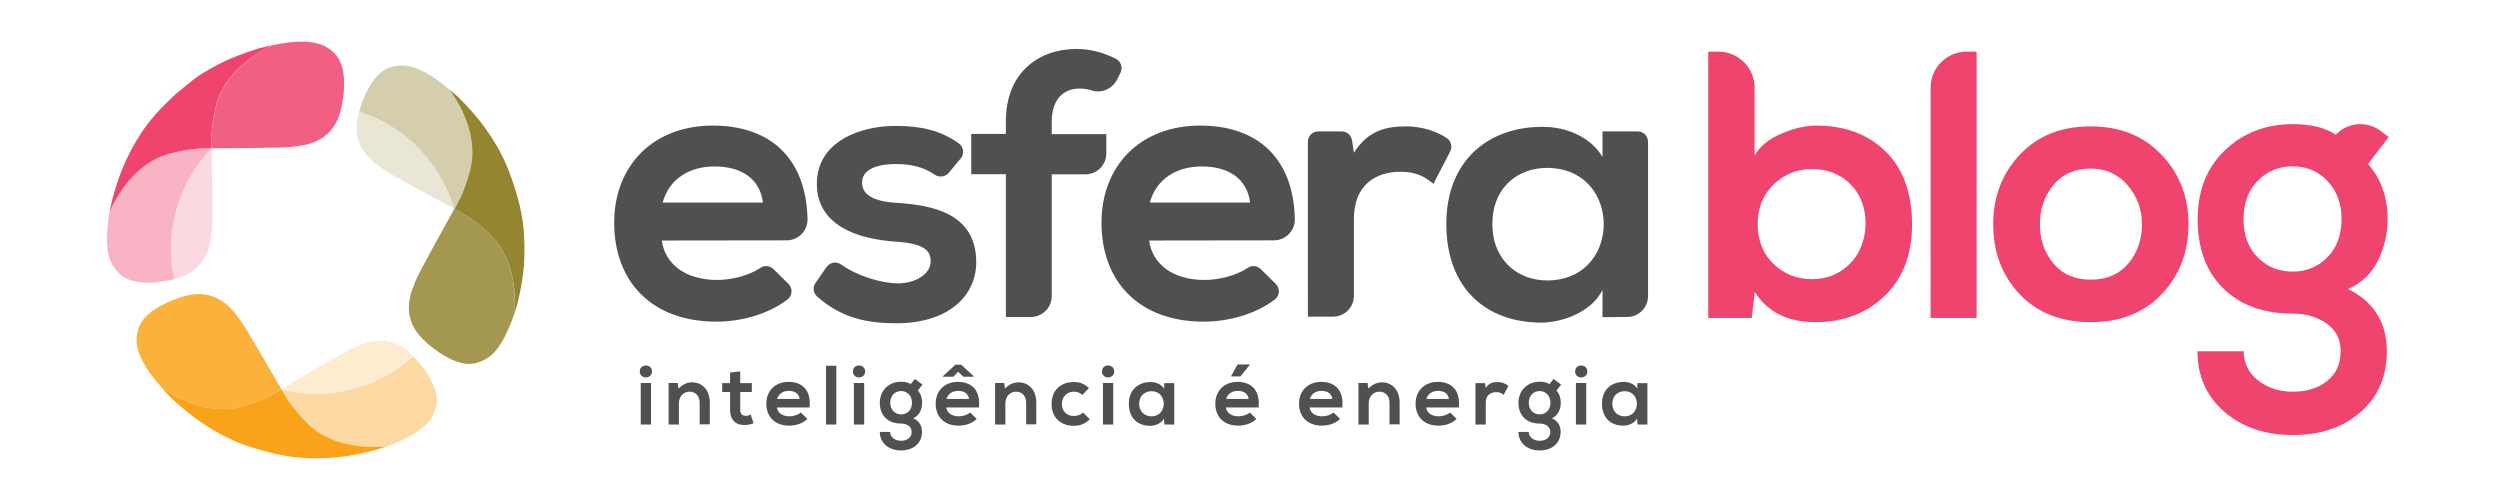 <svg xmlns="http://www.w3.org/2000/svg" xmlns:xlink="http://www.w3.org/1999/xlink" version="1.1" x="0px" y="0px" viewBox="0 0 1552.9 311.8" style="enable-background:new 0 0 1552.9 311.8;" xml:space="preserve">
<style type="text/css">
	.st0{fill:#FFFFFF;}
	.st1{fill:#434343;}
	.st2{opacity:0.2;fill:#EF446D;}
	.st3{fill:#FAA31A;}
	.st4{opacity:0.4;fill:#948531;}
	.st5{opacity:0.85;fill:#948531;}
	.st6{opacity:0.2;fill:#948531;}
	.st7{fill:#948531;}
	.st8{opacity:0.4;fill:#FAA31A;}
	.st9{opacity:0.2;fill:#FAA31A;}
	.st10{opacity:0.85;fill:#FAA31A;}
	.st11{fill:none;}
	.st12{opacity:0.4;fill:#EF446D;}
	.st13{fill:#EF446D;}
	.st14{opacity:0.85;fill:#EF446D;}
	.st15{fill:#4F5151;}
</style>
<g id="Layer_2">
</g>
<g id="Layer_1">
	<g>
		<g>
			<path class="st2" d="M131.4,92.1L131.4,92.1C131.4,92.1,131.4,92.1,131.4,92.1c-10.6,11-18.6,25.1-22.6,41     c-3.4,13.7-3.5,27.4-0.8,40.3c0.1,0,0.2,0,0.2-0.1c24-5.7,22.5-27.2,23.4-30.4C132.4,139.9,131.4,92.4,131.4,92.1z"/>
			<path class="st3" d="M191.1,263.2c-11.2-11.2-15.2-19.7-16.2-21.4c-2,1.2-9.6,6.5-24.4,10.7c-12.8,3.7-30.4,1.5-49.7-11.4l1.7,2     l3.1,3.3c2.7,2.9,10.5,9.3,10.5,9.3c12.2,10.1,25.1,16.1,25.1,16.1c0.9,0.5,1.9,0.9,2.8,1.4c5.3,2.4,10.9,4.3,16.4,5.9     c8.7,2.6,19.2,5,29.3,5.4c0,0,1.7,0.1,4.7,0.2c3.9,0,9.8-0.1,16.5-0.8c12.7-1.5,23.3-4.6,27.5-6l1.7-0.6     C217,279.2,200.6,272.6,191.1,263.2z"/>
			<path class="st4" d="M282.2,129.7c1.2-2.1,6.3-10,10-24.7c3.2-12.9,0.5-30.4-13-49.3c0,0-7.6-6.6-13.3-9.7     c-8.4-4.8-15.2-7-24.2-3.9c-11.8,4-17.7,23.8-18.6,27.2C252.4,78.5,273.9,101.8,282.2,129.7z"/>
			<path class="st5" d="M282.2,129.7C282.1,129.7,282.2,129.7,282.2,129.7c-0.1,0.2-0.1,0.3-0.2,0.4c0,0-23.1,41.3-23.9,44.5     c-0.7,3.2-12.2,21.4,6.4,37.8c0,0,0.2,0.2,0.4,0.4c2.6,2.4,18.2,15.8,30.3,12.8c9.2-2.3,13.7-7.8,18.3-16.3     c2.4-5.2,3.8-7.9,6.2-15.2c0,0,0.2-0.7,0.6-2l-0.6,1.7c1.2-23.1-5.9-39.4-15.6-48.5C292.7,134.6,284,130.8,282.2,129.7"/>
			<path class="st6" d="M222.9,69.8c-6.8,23.8,12.7,33,15,35.2c2.3,2.3,44.1,24.6,44.1,24.6c0.1,0,0.1,0.1,0.2,0.1c0,0,0,0,0,0     c-8.2-27.9-29.8-51.2-59.2-60.4C222.9,69.6,222.9,69.7,222.9,69.8z"/>
			<path class="st7" d="M325.6,148c-0.1-2.9-0.3-4.7-0.3-4.7c-0.7-10.1-3.5-20.6-6.4-29.1c-1.7-5.4-3.8-10.9-6.4-16.2     c-0.5-0.9-0.9-1.9-1.4-2.8c0,0-6.4-12.7-16.8-24.6c0,0-6.7-7.5-9.6-10.2l-3.4-3l-2.1-1.7c13.5,18.8,16.2,36.3,13,49.3     c-3.7,14.8-8.7,22.5-9.9,24.7c0,0,0,0.1,0,0.1c0,0,0.1,0,0.1,0.1c1.9,1,10.4,4.8,21.8,15.5c9.7,9.2,16.8,25.4,15.6,48.5l0.6-1.7     c1.2-4.2,4-14.9,5.1-27.6C325.9,157.7,325.8,151.8,325.6,148z"/>
			<path class="st8" d="M256.9,221.5c0,0-0.1-0.1-0.1-0.1c-4.7,4.2-9.8,7.9-15.3,11.1c-19.5,11.2-43.2,15.2-66.6,9.4     c1,1.7,5,10.2,16.2,21.4c9.5,9.4,25.9,16,49,14.1l-1.7,0.6c1.3-0.4,1.9-0.7,1.9-0.7c7.1-2.6,9.9-4.1,14.9-6.7     c8.4-4.8,13.8-9.5,15.8-18.8C273.9,238.5,257.1,221.6,256.9,221.5z"/>
			<path class="st9" d="M218.9,216.3c-3.1,0.8-44,25.4-44.1,25.5c0,0,0,0,0,0c23.5,5.8,47.2,1.8,66.6-9.4     c5.4-3.1,10.6-6.8,15.3-11.1C239.9,203.5,222.1,215.5,218.9,216.3z"/>
			<path class="st10" d="M174.8,241.7C174.8,241.7,174.8,241.6,174.8,241.7c-0.1-0.1-23.7-41.1-26-43.4     c-2.3-2.3-12.2-21.4-35.7-13.9c0,0-0.4,0.1-1,0.3c-4.5,1.4-22.6,7.9-26.1,19.3c-2.8,9.1-0.3,15.8,4.7,24.1     c3.3,5.6,10.1,13,10.1,13c19.3,12.9,36.8,15.1,49.7,11.4c14.9-4.2,22.5-9.6,24.4-10.7C174.8,241.8,174.8,241.7,174.8,241.7z"/>
			<path class="st11" d="M131.7,92.1C131.7,92.1,131.7,92.1,131.7,92.1c-0.1,0-0.2,0-0.3,0c0,0.1,0-0.1,0,0"/>
			<polygon class="st2" points="131.4,92.1 131.4,92.1 131.4,92.1    "/>
			<polygon class="st12" points="131.4,92.1 131.4,92.1 131.4,92.1    "/>
			<path class="st12" d="M108.8,133.1c4-15.9,11.9-30.1,22.6-41c-2,0.1-11.3-0.7-26.6,3.5c-12.9,3.5-26.8,14.5-36.6,35.5l0.3-1.8     c-0.3,1.3-0.4,2-0.4,2c-1.3,7.5-1.4,10.6-1.7,16.3c0,9.7,1.4,16.7,8.5,23c9.7,8.7,31.1,3.4,33.2,2.8     C105.3,160.5,105.4,146.8,108.8,133.1z"/>
			<path class="st13" d="M104.8,95.6c15.3-4.2,24.7-3.4,26.6-3.5c0-2.3-0.9-11.5,2.8-26.5c3.2-13,13.9-27.1,34.6-37.4l-2.6,0.5     l-4.5,1.1c-3.8,1-13.3,4.5-13.3,4.5C133.7,39.8,122.1,48,122.1,48c-0.9,0.6-11.8,9.1-15.8,13.1C99.7,67.3,92.3,75.2,87,83.8     c0,0-1,1.5-2.5,4c-2,3.3-4.8,8.5-7.5,14.7c-5,11.8-7.6,22.5-8.5,26.8l-0.3,1.8C78,110.1,91.9,99.1,104.8,95.6z"/>
			<path class="st14" d="M208.4,33.8c-6.5-6.9-13.5-8.1-23.2-7.9c-6.5,0.1-16.3,2.3-16.3,2.3c-20.8,10.3-31.4,24.5-34.6,37.4     c-3.7,15-2.9,24.3-2.8,26.5c0.1,0,47.7-0.1,50.7-1c3.1-0.9,24.6,0.1,29.8-24.1c0,0,0.1-0.2,0.1-0.5     C212.9,63,216.9,42.9,208.4,33.8z"/>
		</g>
		<g>
			<g>
				<path class="st15" d="M713.8,149.4c1.9,14.3,14.3,24.5,34.4,24.5c8.8,0,19.8-2.7,27-7.6c2.5-1.7,5.9-1.2,8,0.9l9.2,9.1      c2.8,2.7,2.6,7.4-0.5,9.7c-12.2,9.3-29,13.8-44.2,13.8c-39.8,0-63.5-24.5-63.5-61.5c0-35.1,23.9-60.3,61.3-60.3      c34.8,0,57.9,19.4,58.8,58c0.2,7.3-5.7,13.3-13,13.3L713.8,149.4z M776.5,125.8c-1.9-15-13.6-22.4-30-22.4      c-15.5,0-28.1,7.5-32.3,22.4H776.5z"/>
				<path class="st15" d="M411.1,149.4c1.9,14.3,14.3,24.5,34.4,24.5c8.8,0,19.8-2.7,27-7.6c2.5-1.7,5.9-1.2,8,0.9l9.2,9.1      c2.8,2.7,2.6,7.4-0.5,9.7c-12.2,9.3-29,13.8-44.2,13.8c-39.8,0-63.5-24.5-63.5-61.5c0-35.1,23.9-60.3,61.3-60.3      c34.8,0,57.9,19.4,58.8,58c0.2,7.3-5.7,13.3-13,13.3L411.1,149.4z M473.9,125.8c-1.9-15-13.6-22.4-30-22.4      c-15.5,0-28.1,7.5-32.3,22.4H473.9z"/>
				<path class="st15" d="M589.3,107.4c-2.2,2.5-5.9,3-8.7,1.1c-7.1-4.9-15-6.6-24-6.6c-13.6,0-21.1,4.2-21.1,11.5      c0,7.5,6.8,11.7,21.5,12.6c21.8,1.4,49.4,6.3,49.4,36.9c0,20.3-16.6,37.9-49.6,37.9c-16.8,0-33.6-2.6-49.3-16.7      c-2.4-2.2-2.8-5.8-0.9-8.4c2-2.9,4.6-6.7,6.8-9.8c2.1-3,6.2-3.7,9.1-1.6c9.4,6.8,24.1,11.5,34.8,11.7      c10.8,0.2,20.8-5.4,20.8-13.8c0-7.9-6.6-11.2-22.9-12.2c-21.8-1.6-47.8-9.6-47.8-35.8c0-26.7,27.6-36,48.7-36      c15.5,0,27.8,2.6,39.4,10.8c3.1,2.2,3.7,6.6,1.2,9.5L589.3,107.4z"/>
				<path class="st15" d="M624.8,196.8v-88.6h-21.5v-25h21.5v-7.7c0-30.9,20.8-45.1,44-45.1c8.1,0,16.5,2.1,24.3,6.1      c3.2,1.6,4.5,5.5,2.9,8.7l-2,4c-2.9,5.8-9.5,9-15.7,7c-2.6-0.8-5.1-1.2-7.7-1.2c-9.8,0-17.3,6.5-17.3,20.6v7.7h33.9v12      c0,7.2-5.8,13-13,13h-20.9v75.6c0,7.2-5.8,13-13,13H624.8z"/>
				<path class="st15" d="M839.8,87.1l1.2,7.8c8.9-14.3,20.8-16.4,32.5-16.4c9.4,0,18.6,2.9,25.1,7.2c2.8,1.8,3.7,5.5,2.2,8.4      l-10.4,20.1c-5.9-4.9-11.2-7.5-20.6-7.5c-15,0-28.8,8-28.8,29.2v47.8c0,7.2-5.8,13-13,13h-15.6V88.1c0-3.6,2.9-6.5,6.5-6.5h14.4      C836.6,81.6,839.3,83.9,839.8,87.1z"/>
				<path class="st15" d="M995.4,81.6l21.8,0c3.6,0,6.5,2.9,6.5,6.5v95.8c0,7.2-5.8,13-13,13l-15.3,0.1l0-16.9      c-6.6,13.6-24.6,20.1-37.5,20.3c-34.2,0.2-59.5-20.8-59.5-61.3c0-39.7,26.5-60.6,60.2-60.3c15.5,0,30.2,7.2,36.8,18.7      L995.4,81.6z M927,139.1c0,23.6,17.6,37,38.4,34.9c41.1-4.1,41-65.5-0.1-69.5C944.5,102.4,927,115.5,927,139.1z"/>
			</g>
			<g>
				<path class="st15" d="M405,230.7c0,5-7.6,5-7.6,0C397.4,225.8,405,225.8,405,230.7z M398,237.9v25.8h6.4v-25.8H398z"/>
				<path class="st15" d="M434.6,263.7v-13.5c0-3.9-2.2-6.9-6.3-6.9c-4,0-6.6,3.3-6.6,7.2v13.2h-6.4v-25.8h5.7l0.4,3.5      c2.6-2.6,5.3-3.9,8.5-3.9c6.1,0,11,4.5,11,12.6v13.5H434.6z"/>
				<path class="st15" d="M459.8,230.7v7.3h7.2v5.5h-7.2v11.1c0,2.5,1.4,3.7,3.4,3.7c1,0,2.2-0.3,3.1-0.8l1.8,5.4      c-1.8,0.7-3.4,1-5.3,1.1c-5.6,0.2-9.3-3-9.3-9.4v-11.1h-4.9V238h4.9v-6.6L459.8,230.7z"/>
				<path class="st15" d="M482.6,253.1c0.4,3.2,3.2,5.5,7.8,5.5c2.4,0,5.5-0.9,7-2.4l4.1,4c-2.7,2.8-7.2,4.2-11.2,4.2      c-9,0-14.3-5.5-14.3-13.7c0-7.8,5.4-13.5,13.8-13.5c8.7,0,14.1,5.3,13.1,15.9H482.6z M496.7,247.8c-0.4-3.3-3.1-5-6.7-5      c-3.5,0-6.3,1.7-7.3,5H496.7z"/>
				<path class="st15" d="M519.5,227.2v36.5h-6.4v-36.5H519.5z"/>
				<path class="st15" d="M537.4,230.7c0,5-7.6,5-7.6,0C529.8,225.8,537.4,225.8,537.4,230.7z M530.4,237.9v25.8h6.4v-25.8H530.4z"/>
				<path class="st15" d="M568.3,235.4l4.7,3.5l-2.9,3.7c2,2.2,2.7,4.8,2.7,7.6c0,3.2-1.2,7.7-5.5,9.6c4.3,2.1,5.4,5.2,5.4,8.5      c0,7.1-5.5,11.5-13,11.5c-7.5,0-13.2-4.5-13.2-11.5h6.4c0,3.3,3.1,5.5,6.8,5.5s6.6-2,6.6-5.5c0-3.6-3.4-5.2-6.6-5.2      c-8.1,0-13.2-4.9-13.2-12.9c0-8,5.9-13.1,13.2-13.1c2.1,0,4.2,0.3,6,1.5L568.3,235.4z M553,250.2c0,4.5,3.1,7.2,6.8,7.2      c3.7,0,6.7-2.7,6.7-7.2c0-4.4-3.1-7.3-6.7-7.3C556,242.9,553,245.7,553,250.2z"/>
				<path class="st15" d="M587.8,253.1c0.4,3.2,3.2,5.5,7.8,5.5c2.4,0,5.5-0.9,7-2.4l4.1,4c-2.7,2.8-7.2,4.2-11.2,4.2      c-9,0-14.3-5.5-14.3-13.7c0-7.8,5.4-13.5,13.8-13.5c8.7,0,14.1,5.3,13.1,15.9H587.8z M593.5,226.5h3.5l7.8,7.2v0.3h-6.5      l-3.1-3.1l-3,3.1h-6.5v-0.3L593.5,226.5z M601.9,247.8c-0.4-3.3-3.1-5-6.7-5c-3.5,0-6.3,1.7-7.3,5H601.9z"/>
				<path class="st15" d="M637.4,263.7v-13.5c0-3.9-2.2-6.9-6.3-6.9c-4,0-6.6,3.3-6.6,7.2v13.2h-6.4v-25.8h5.7l0.4,3.5      c2.6-2.6,5.3-3.9,8.5-3.9c6.1,0,11,4.5,11,12.6v13.5H637.4z"/>
				<path class="st15" d="M677,260.4c-3,2.9-6.2,4.1-10,4.1c-7.5,0-13.8-4.5-13.8-13.6s6.3-13.6,13.8-13.6c3.7,0,6.5,1,9.4,3.8      l-4.1,4.2c-1.5-1.4-3.4-2-5.2-2c-4.3,0-7.5,3.1-7.5,7.6c0,4.9,3.4,7.5,7.4,7.5c2.1,0,4.1-0.6,5.7-2.1L677,260.4z"/>
				<path class="st15" d="M692.1,230.7c0,5-7.6,5-7.6,0C684.5,225.8,692.1,225.8,692.1,230.7z M685.1,237.9v25.8h6.4v-25.8H685.1z"/>
				<path class="st15" d="M723.2,238h6.2v25.7h-6.1L723,260c-1.5,3-5.5,4.5-8.4,4.5c-7.7,0.1-13.4-4.6-13.4-13.7      c0-8.9,6-13.5,13.6-13.5c3.5,0,6.8,1.6,8.3,4.2L723.2,238z M707.6,250.8c0,4.9,3.4,7.8,7.7,7.8c10.1,0,10.1-15.6,0-15.6      C711.1,243,707.6,245.9,707.6,250.8z"/>
				<path class="st15" d="M781.8,253.1h-20.3c0.4,3.2,3.2,5.5,7.8,5.5c2.4,0,5.5-0.9,7-2.4l4.1,4c-2.7,2.8-7.2,4.2-11.2,4.2      c-9,0-14.3-5.5-14.3-13.7c0-7.8,5.4-13.5,13.8-13.5C777.4,237.2,782.8,242.5,781.8,253.1z M761.6,247.8h14c-0.4-3.3-3.1-5-6.7-5      C765.4,242.8,762.6,244.5,761.6,247.8z M776.3,226.4h-7.6l-3.9,7.1v0.3h5.7l5.8-7.2V226.4z"/>
				<path class="st15" d="M813.5,253.1c0.4,3.2,3.2,5.5,7.8,5.5c2.4,0,5.5-0.9,7-2.4l4.1,4c-2.7,2.8-7.2,4.2-11.2,4.2      c-9,0-14.3-5.5-14.3-13.7c0-7.8,5.4-13.5,13.8-13.5c8.7,0,14.1,5.3,13.1,15.9H813.5z M827.6,247.8c-0.4-3.3-3.1-5-6.7-5      c-3.5,0-6.3,1.7-7.3,5H827.6z"/>
				<path class="st15" d="M863.1,263.7v-13.5c0-3.9-2.2-6.9-6.3-6.9c-4,0-6.6,3.3-6.6,7.2v13.2h-6.4v-25.8h5.7l0.4,3.5      c2.6-2.6,5.3-3.9,8.5-3.9c6.1,0,11,4.5,11,12.6v13.5H863.1z"/>
				<path class="st15" d="M885.9,253.1c0.4,3.2,3.2,5.5,7.8,5.5c2.4,0,5.5-0.9,7-2.4l4.1,4c-2.7,2.8-7.2,4.2-11.2,4.2      c-9,0-14.3-5.5-14.3-13.7c0-7.8,5.4-13.5,13.8-13.5c8.7,0,14.1,5.3,13.1,15.9H885.9z M900,247.8c-0.4-3.3-3.1-5-6.7-5      c-3.5,0-6.3,1.7-7.3,5H900z"/>
				<path class="st15" d="M922.4,238l0.5,3c2-3.2,4.7-3.7,7.3-3.7c2.7,0,5.3,1,6.7,2.5l-2.9,5.5c-1.3-1.1-2.5-1.7-4.6-1.7      c-3.4,0-6.5,1.8-6.5,6.5v13.6h-6.4V238H922.4z"/>
				<path class="st15" d="M965,235.4l4.7,3.5l-2.9,3.7c2,2.2,2.7,4.8,2.7,7.6c0,3.2-1.2,7.7-5.5,9.6c4.3,2.1,5.4,5.2,5.4,8.5      c0,7.1-5.5,11.5-13,11.5c-7.5,0-13.2-4.5-13.2-11.5h6.4c0,3.3,3.1,5.5,6.8,5.5s6.6-2,6.6-5.5c0-3.6-3.4-5.2-6.6-5.2      c-8.1,0-13.2-4.9-13.2-12.9c0-8,5.9-13.1,13.2-13.1c2.1,0,4.2,0.3,6,1.5L965,235.4z M949.6,250.2c0,4.5,3.1,7.2,6.8,7.2      c3.7,0,6.7-2.7,6.7-7.2c0-4.4-3.1-7.3-6.7-7.3C952.7,242.9,949.6,245.7,949.6,250.2z"/>
				<path class="st15" d="M986,230.7c0,5-7.6,5-7.6,0C978.4,225.8,986,225.8,986,230.7z M978.9,237.9v25.8h6.4v-25.8H978.9z"/>
				<path class="st15" d="M1017.1,238h6.2v25.7h-6.1l-0.3-3.8c-1.5,3-5.5,4.5-8.4,4.5c-7.7,0.1-13.4-4.6-13.4-13.7      c0-8.9,6-13.5,13.6-13.5c3.5,0,6.8,1.6,8.3,4.2L1017.1,238z M1001.5,250.8c0,4.9,3.4,7.8,7.7,7.8c10.1,0,10.1-15.6,0-15.6      C1004.9,243,1001.5,245.9,1001.5,250.8z"/>
			</g>
		</g>
		<g>
			<path class="st13" d="M1298.5,78.5c-18.1,0-32.7,5.8-43.8,17.5c-11,11.7-16.6,26.1-16.6,43.3c0,17.4,5.5,31.8,16.4,43.4     c11,11.6,25.7,17.4,44.1,17.4s33.2-5.8,44.2-17.4c11-11.6,16.6-26.1,16.6-43.4c0-17.2-5.6-31.6-16.9-43.3     C1331.4,84.3,1316.7,78.5,1298.5,78.5z M1322.1,163.6c-5.6,6.7-13.4,10.1-23.3,10.1c-9.9,0-17.7-3.3-23.3-10.1     c-5.6-6.7-8.4-14.8-8.4-24.3c0-9.5,2.8-17.6,8.4-24.4c5.6-6.8,13.4-10.2,23.3-10.2c9.3,0,16.9,3.5,22.8,10.4     c5.9,6.9,8.9,15,8.9,24.1C1330.5,148.8,1327.7,156.9,1322.1,163.6z"/>
			<path class="st13" d="M1171.1,93.9c-11-10.6-25.3-15.9-42.9-15.9c-6.8,0-14.1,1.7-21.9,5.1c-7.8,3.4-13.3,7.9-16.4,13.6V81.1     V54.6c0-0.2,0-0.3,0-0.5c-0.2-9.4-6.1-17.3-14.4-20.5c-2.5-1-5.2-1.5-8-1.5h-6.4v0l0,0v22.5v26.5v15.6l0,0.8v100h27l1.9-16.1     c8,12.5,20.6,18.7,37.6,18.7c17.5,0,31.9-5.5,43.2-16.4c11.3-11,16.9-25.8,16.9-44.6C1187.5,119.5,1182,104.4,1171.1,93.9z      M1149.1,163.8c-6.4,6.4-14.2,9.6-23.5,9.6c-9.5,0-17.5-3.2-24-9.5c-6.5-6.3-9.8-14.6-9.8-24.8c0-9.9,3.3-18.1,9.9-24.5     c6.6-6.4,14.6-9.6,23.9-9.6c9.5,0,17.4,3.1,23.7,9.3c6.3,6.2,9.5,14.5,9.5,24.7C1158.6,149.2,1155.4,157.4,1149.1,163.8z"/>
			<path class="st13" d="M1221.5,32.1c-12.3,0-22.3,10-22.3,22.3c0,0,0,0,0,0v26.3h0v116.8h28.6V80.7h0V63.6v-9.3V32.1h0H1221.5z"/>
			<path class="st13" d="M1477.3,161.5c3.9-8.2,5.8-16.6,5.8-25.3c0-13.7-4.1-25.1-12.2-34.4l0.1-0.1l11.2-14.5l1.6-2.1l-0.1,0     l-4.7-3.6c-0.5-0.4-0.9-0.7-1.4-1c-8.5-5.5-19.7-4.2-26.6,3.1c0,0-0.1,0.1-0.1,0.1c-6.5-4.4-15.4-6.6-26.7-6.6     c-16.7,0-30.8,5.4-42.1,16.2c-11.4,10.8-17,25.1-17,42.9c0,18.1,5.3,32.5,15.9,42.9c10.6,10.5,25,15.7,43.3,15.7     c7.9,0,14.8,2,20.7,6c5.9,4,8.9,9.8,8.9,17.4c0,7.9-2.8,14-8.4,18.5c-5.6,4.4-12.7,6.6-21.2,6.6c-8.5,0-15.7-2.3-21.7-7     c-5.9-4.7-8.9-10.7-8.9-18.1H1365c0,15.5,5.6,28,16.7,37.6c11.1,9.6,25.3,14.4,42.5,14.4c17.2,0,31.2-4.7,42.1-14.2     c10.9-9.5,16.3-22.1,16.3-37.9c0-17.7-8-30.5-24.1-38.6C1467.1,175.8,1473.4,169.7,1477.3,161.5z M1445.7,159.8     c-5.8,5.9-13,8.9-21.5,8.9c-8.7,0-15.9-2.9-21.8-8.8c-5.8-5.8-8.8-13.7-8.8-23.7c0-9.9,2.9-17.9,8.8-23.9c5.8-6,13.1-9,21.8-9     c8.5,0,15.7,3,21.5,9.1c5.8,6.1,8.8,14,8.8,23.8C1454.4,146,1451.5,153.9,1445.7,159.8z"/>
		</g>
	</g>
</g>
</svg>